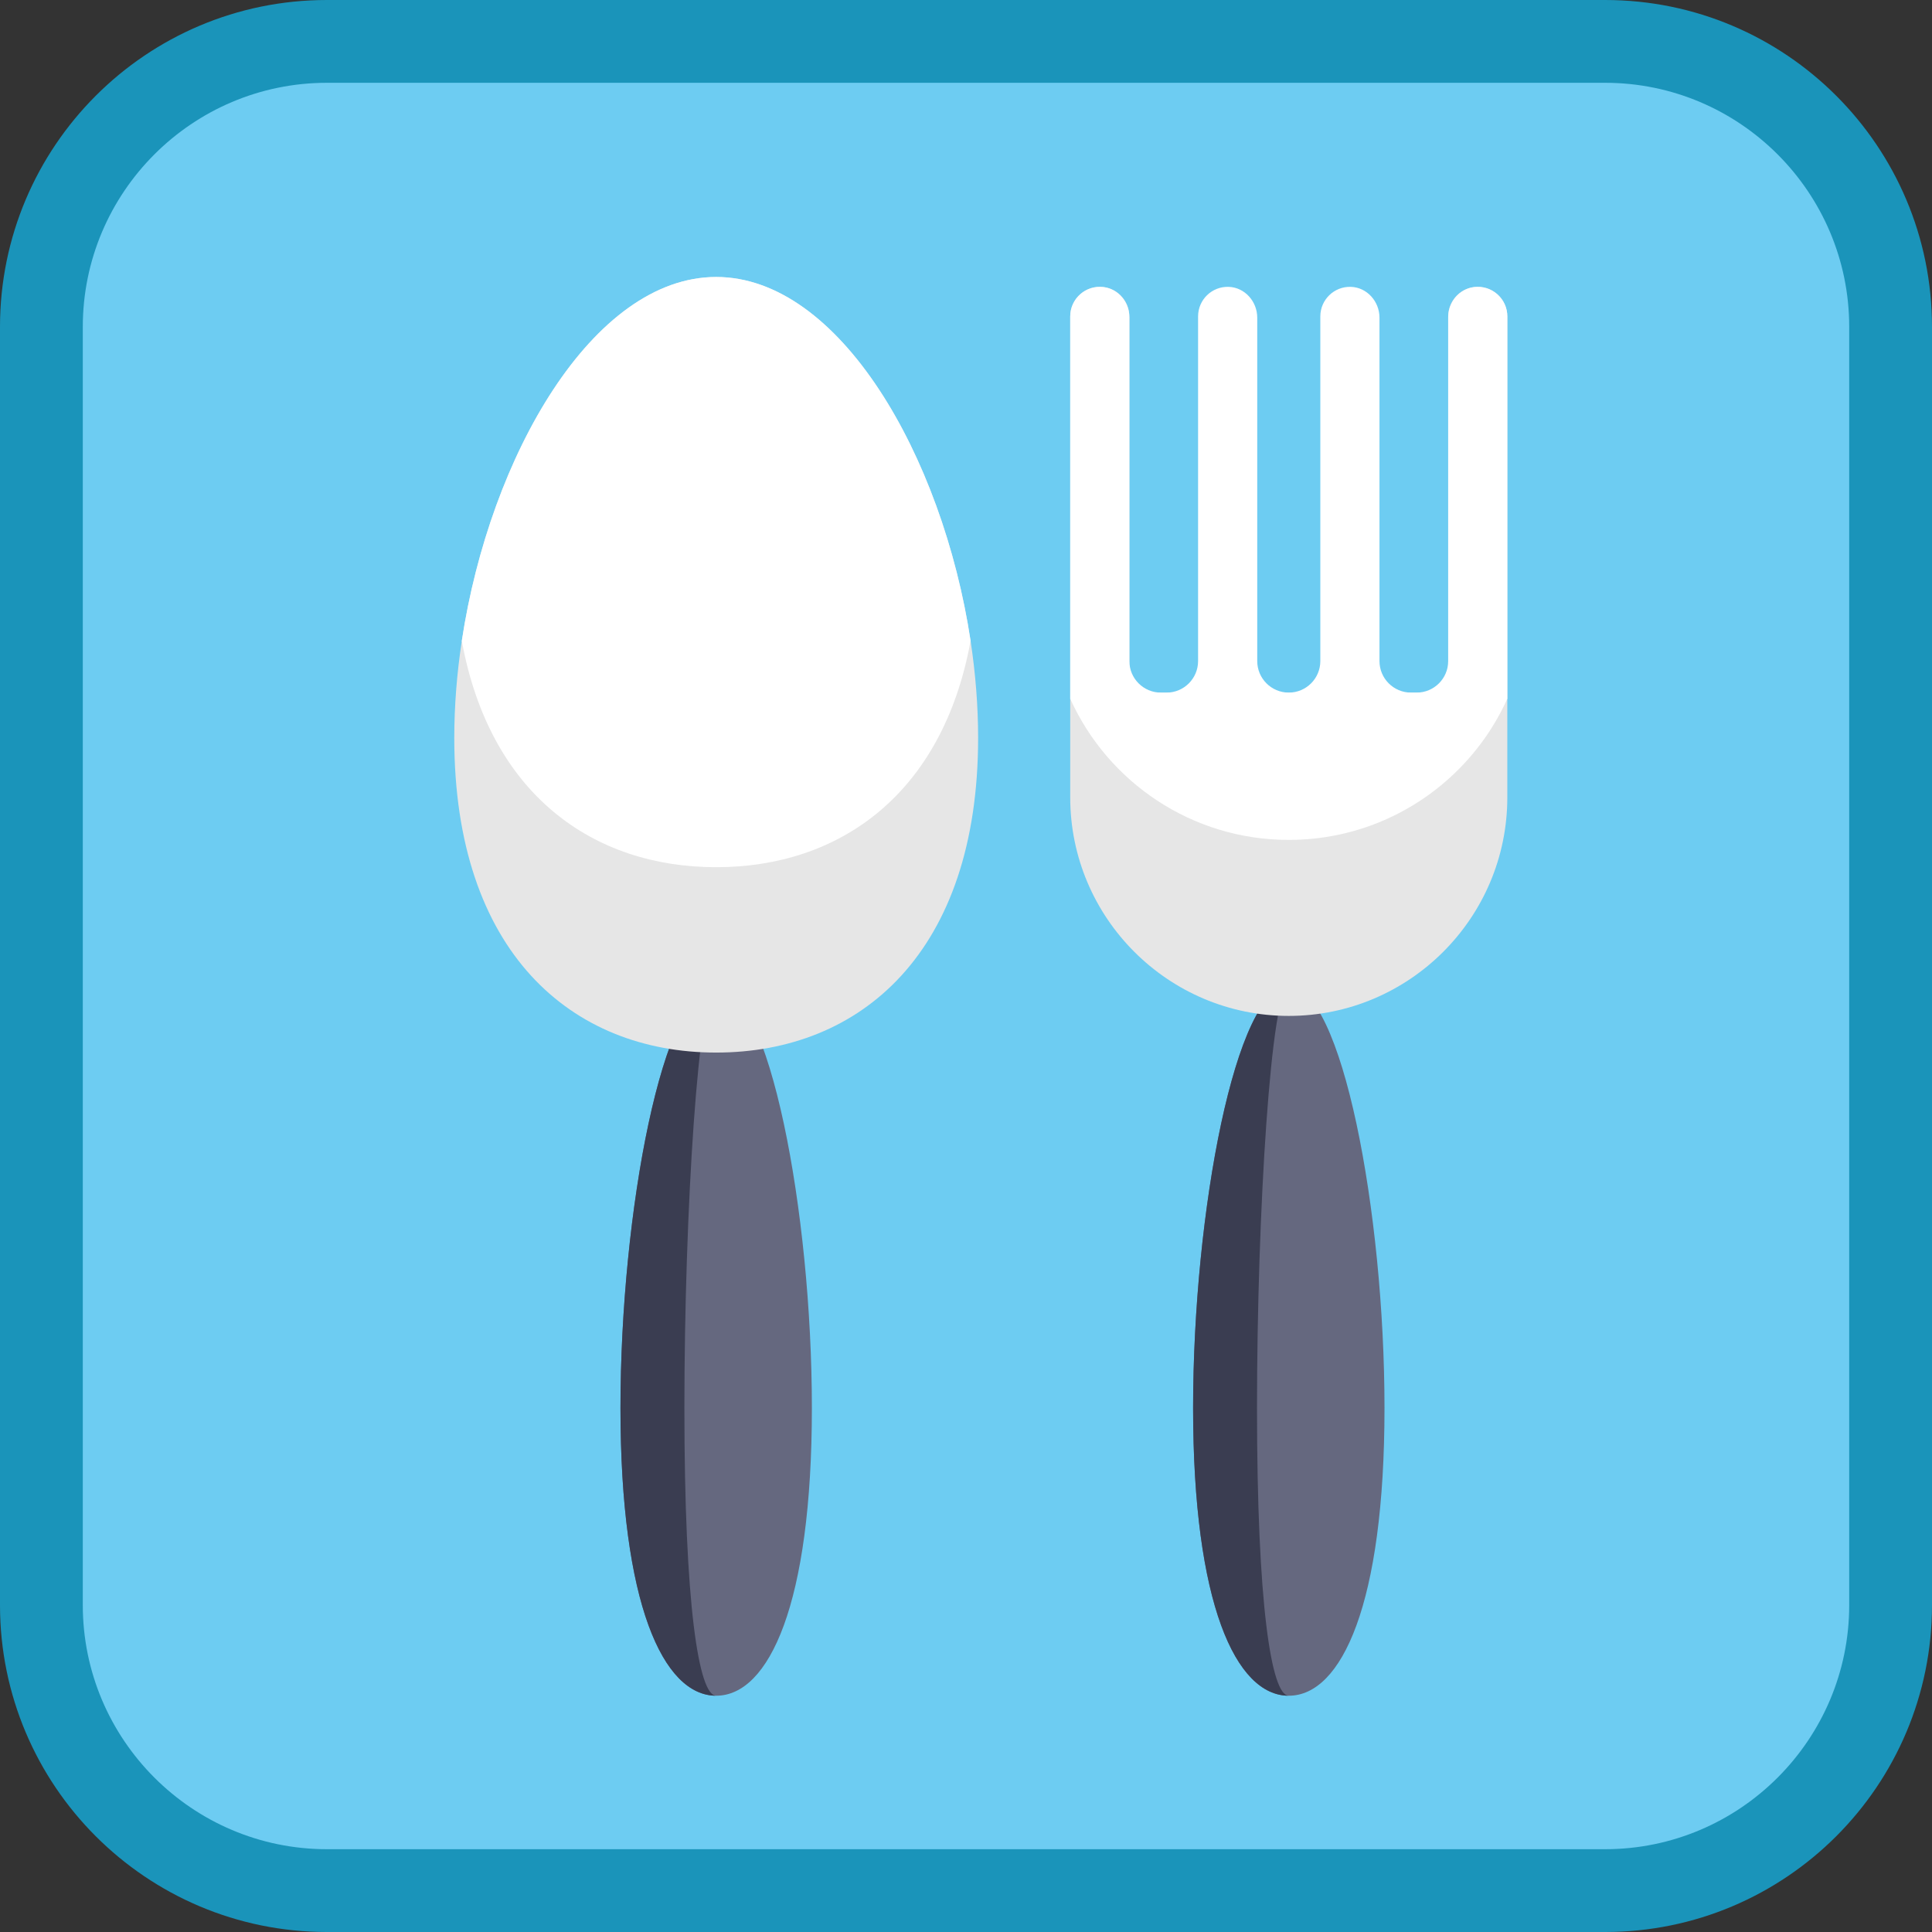 <svg height="512pt" viewBox="0 0 512 512" width="512pt" xmlns="http://www.w3.org/2000/svg"><rect x="0" y="0" width="512" height="512" fill="#333333" stroke="none"/><path d="m425.359 0h-338.719c-47.852 0-86.641 38.789-86.641 86.641v338.719c0 47.852 38.789 86.641 86.641 86.641h338.719c47.852 0 86.641-38.789 86.641-86.641v-338.719c0-47.852-38.789-86.641-86.641-86.641zm0 0" fill="#1a94ba"/><path d="m86.641 490.059c-35.672 0-64.699-29.027-64.699-64.699v-338.719c0-35.672 29.027-64.699 64.699-64.699h338.719c35.672 0 64.699 29.027 64.699 64.699v338.719c0 35.672-29.027 64.699-64.699 64.699zm0 0" fill="#6dccf2"/><path d="m366.906 373.125c0 51.914-11.355 76.258-25.363 76.258-14.004 0-25.359-24.344-25.359-76.258 0-51.91 11.355-111.73 25.359-111.73 14.008 0 25.363 59.82 25.363 111.73zm0 0" fill="#65687f"/><path d="m341.543 449.387c-14.012 0-25.359-24.344-25.359-76.254 0-51.922 11.348-111.742 25.359-111.742-4.652 0-8.422 59.82-8.422 111.742 0 51.91 3.77 76.254 8.422 76.254zm0 0" fill="#3a3d51"/><path d="m215.156 373.125c0 51.914-11.355 76.258-25.363 76.258-14.004 0-25.359-24.344-25.359-76.258 0-51.91 11.355-111.73 25.359-111.73 14.008 0 25.363 59.82 25.363 111.73zm0 0" fill="#65687f"/><path d="m399.457 83.852v127.457c0 31.941-25.988 57.918-57.918 57.918-31.934 0-57.918-25.977-57.918-57.918v-127.457c0-4.324 3.508-7.836 7.836-7.836 4.336 0 7.836 3.512 7.836 7.836v99.695h84.492v-99.695c0-4.324 3.508-7.836 7.836-7.836 4.324 0 7.836 3.512 7.836 7.836zm0 0" fill="#e6e6e6"/><path d="m189.793 449.383c-14.016 0-25.363-24.344-25.363-76.258 0-51.918 11.348-111.738 25.363-111.738-4.652 0-8.422 59.82-8.422 111.738 0 51.914 3.77 76.258 8.422 76.258zm0 0" fill="#3a3d51"/><path d="m259.211 195.566c0 56.754-31.086 83.375-69.414 83.375-38.336 0-69.41-26.621-69.41-83.375 0-8.469.688-17.129 1.996-25.73 7.438-49.09 34.793-96.434 67.414-96.434 32.613 0 59.98 47.344 67.418 96.434 1.305 8.605 1.996 17.266 1.996 25.73zm0 0" fill="#e6e6e6"/><g fill="#fff"><path d="m257.215 169.836c-7.438 40.707-34.805 59.98-67.418 59.98-32.621 0-59.977-19.273-67.414-59.98 7.438-49.09 34.793-96.434 67.414-96.434 32.613 0 59.98 47.344 67.418 96.434zm0 0"/><path d="m390.598 76.082c-3.953.5-6.812 4.051-6.812 8.035v91.07c0 4.617-3.746 8.359-8.363 8.359h-1.488c-4.617 0-8.359-3.742-8.359-8.359v-91.008c0-4.289-3.309-8.031-7.598-8.16-4.438-.133-8.078 3.426-8.078 7.832v91.336c0 4.617-3.742 8.359-8.359 8.359-4.617 0-8.359-3.742-8.359-8.359v-91.004c0-4.293-3.305-8.035-7.598-8.164-4.438-.133-8.078 3.426-8.078 7.836v91.332c0 4.617-3.742 8.363-8.359 8.363h-1.492c-4.617 0-8.359-3.746-8.359-8.363v-91.07c0-3.984-2.863-7.535-6.816-8.035-4.781-.605-8.855 3.109-8.855 7.77v101.324c9.957 22.059 32.141 37.406 57.918 37.406 17.543 0 33.426-7.113 44.91-18.609 5.402-5.391 9.832-11.766 13.008-18.816v-101.305c0-4.66-4.078-8.375-8.859-7.77zm0 0"/></g></svg>